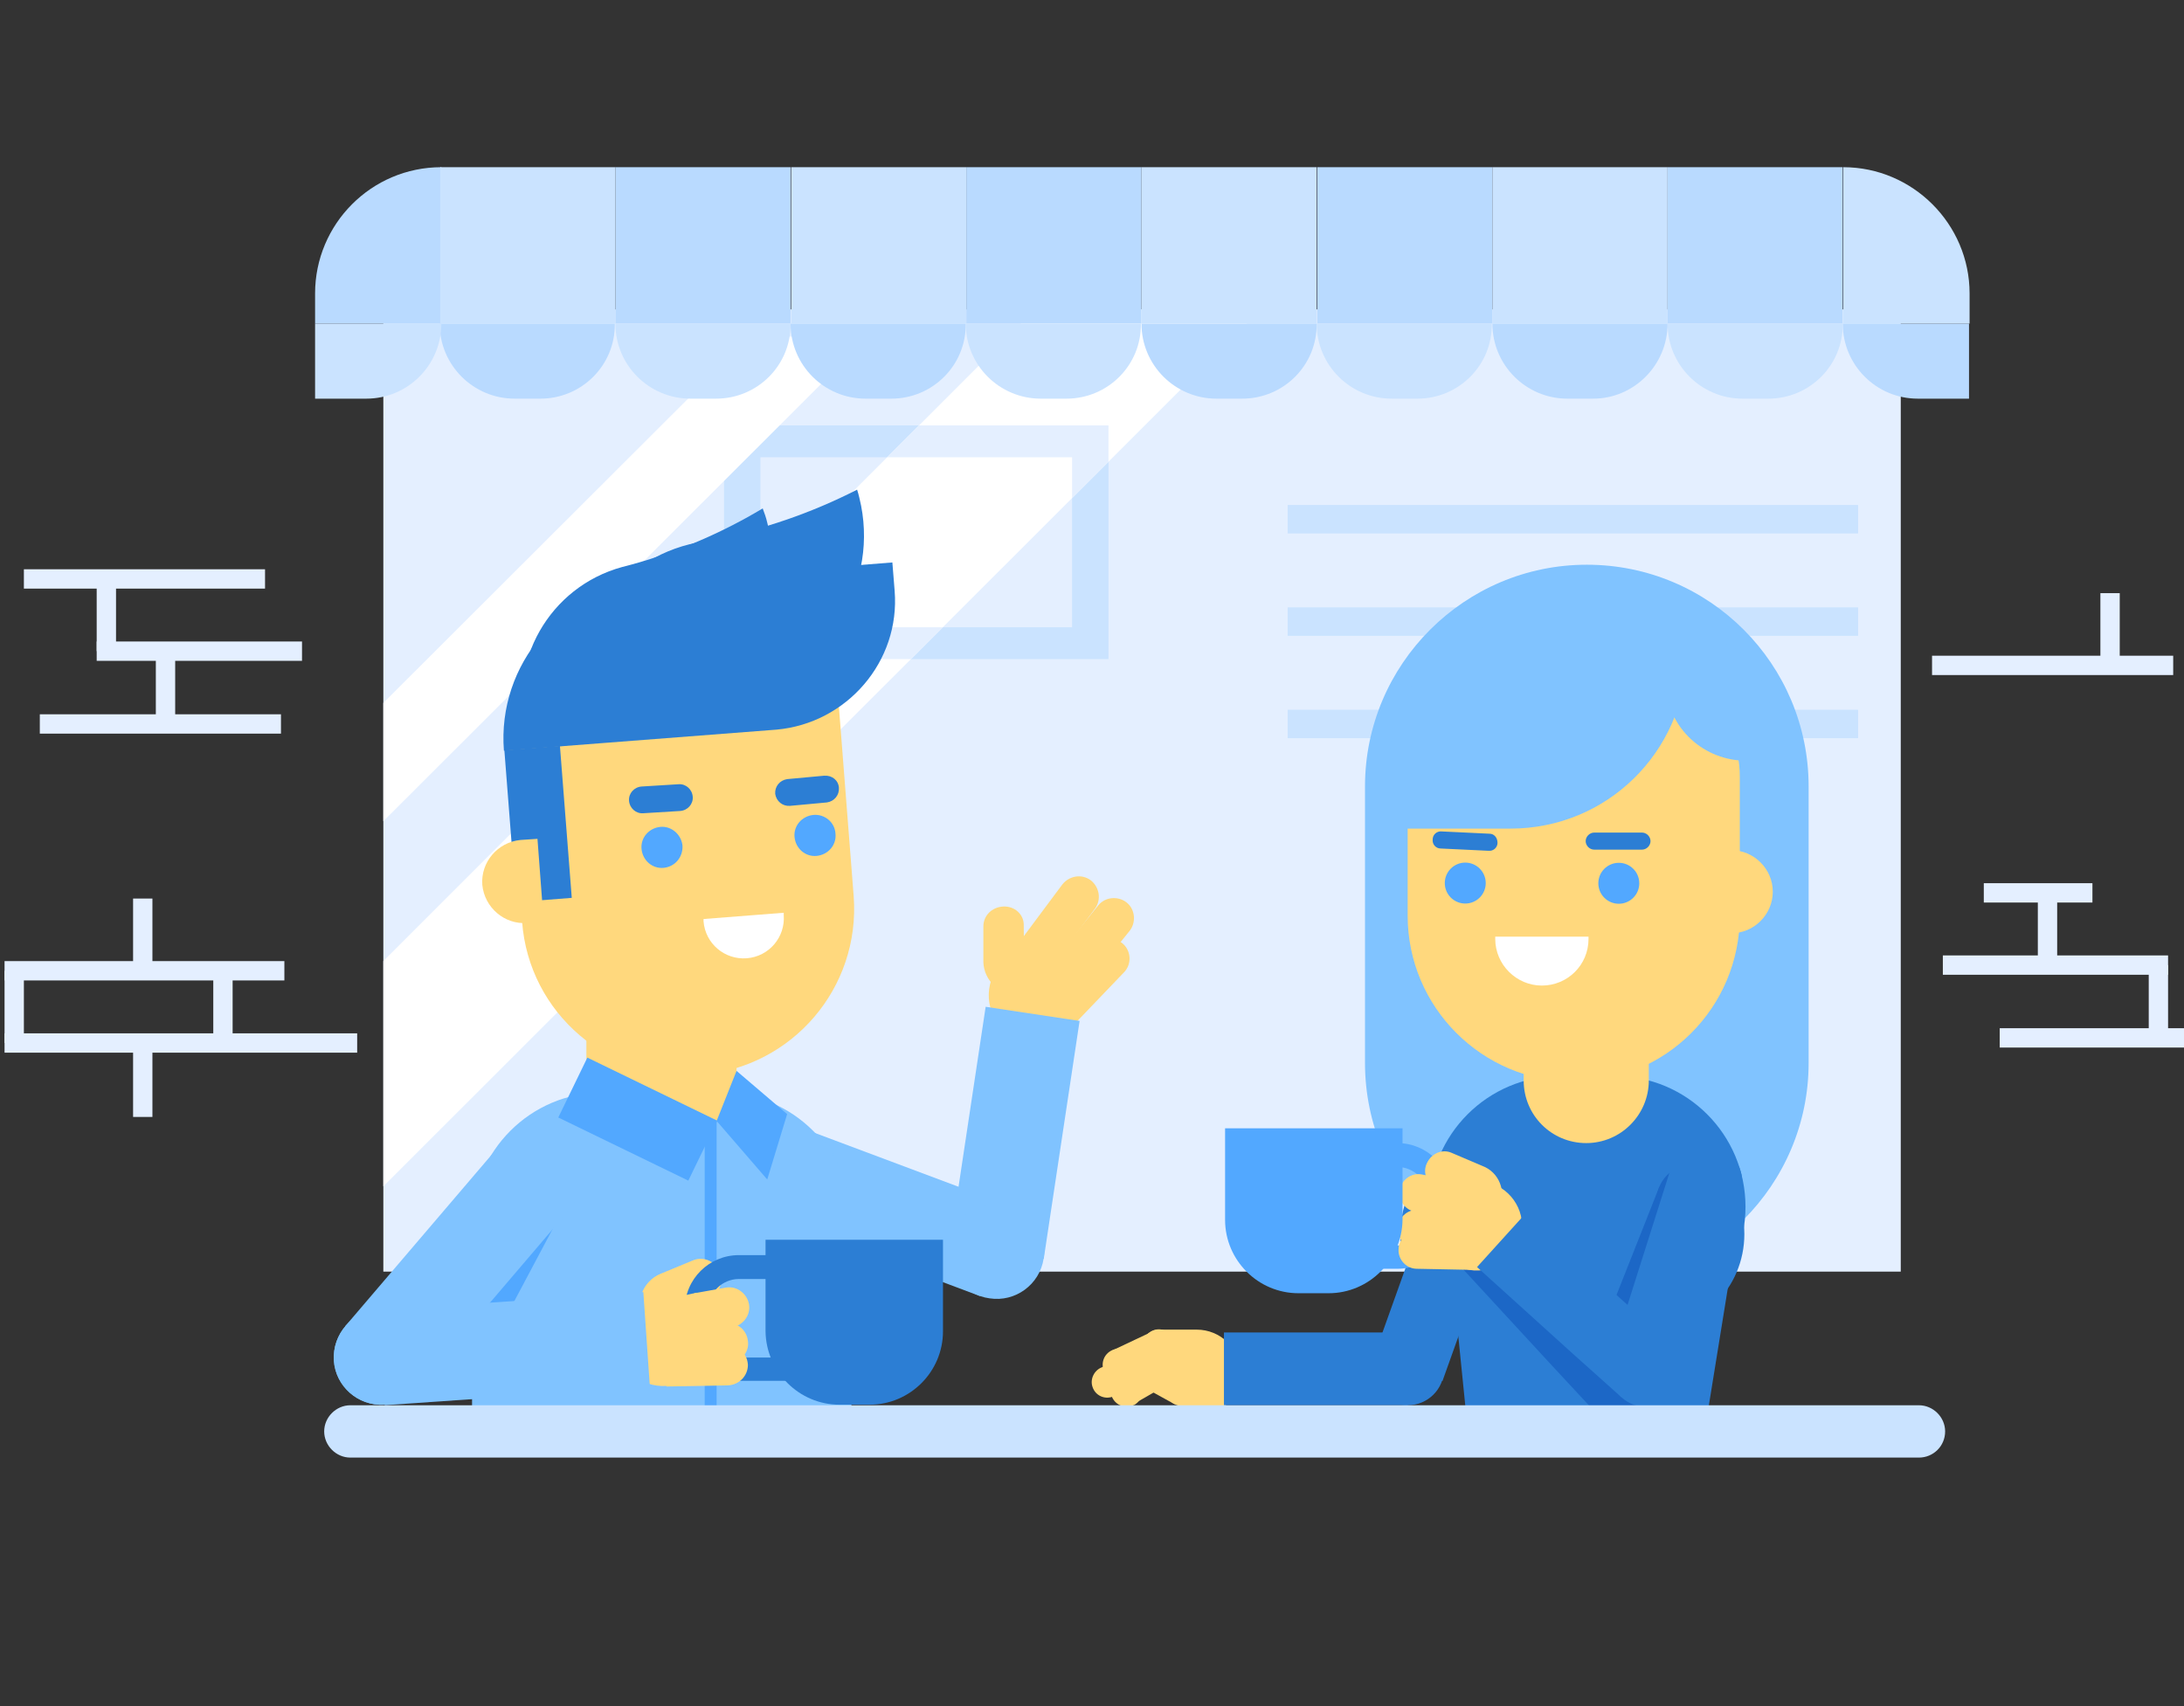 <?xml version="1.0" encoding="utf-8"?>
<!-- Generator: Adobe Illustrator 19.2.0, SVG Export Plug-In . SVG Version: 6.00 Build 0)  -->
<svg version="1.1" id="Layer_4" xmlns="http://www.w3.org/2000/svg"  x="0px" y="0px"
	 width="384px" height="300px" viewBox="0 0 384 300" style="enable-background:new 0 0 384 300;" xml:space="preserve">
<rect x="0" y="0" width="384" height="300" fill="#333333" stroke="none"/>
<style type="text/css">
	.st0{fill:#E4EFFF;}
	.st1{fill:#FFFFFF;}
	.st2{fill:#80C3FF;}
	.st3{opacity:0.5;}
	.st4{fill:#CAE3FF;}
	.st5{fill:#B9DAFF;}
	.st6{fill:#1C67C6;}
	.st7{fill:#FFD87D;}
	.st8{fill:#2C7ED4;}
	.st9{fill:#52A8FF;}
	.st10{opacity:0.4;}
	.st11{fill:#EBC269;}
	.st12{fill:#1462B7;}
	.st13{fill:#E0B35A;}
	.st14{fill:#FFEFBB;}
	.st15{fill:#F5E690;}
	.st16{fill:none;stroke:#CAE3FF;stroke-width:5.964;stroke-miterlimit:10;}
	.st17{fill:#FFE271;}
	.st18{fill:#EDD059;}
	.st19{fill:none;stroke:#E4EFFF;stroke-width:1.193;stroke-miterlimit:10;}
	.st20{fill:#FBFBFB;}
	.st21{fill:#1C67D2;}
	.st22{fill:#2C7EE0;}
	.st23{fill:#52B4FF;}
	.st24{fill:#82CFFF;}
	.st25{fill:#348AEA;}
	.st26{fill:#D6EFFF;}
	.st27{fill:none;stroke:#231F20;stroke-miterlimit:10;}
	.st28{fill:#E9E9E9;}
</style>
<g>
	<rect x="67.4" y="54.4" class="st0" width="266.8" height="169.2"/>
	<path class="st4" d="M127.3,74.8v41.1h67.6V74.8H127.3z M188.5,110.3h-54.8V80.4h54.8V110.3z"/>
	<polygon class="st1" points="67.4,169 67.4,208.6 221.7,54.4 182,54.4 	"/>
	<g>
		<polygon class="st0" points="133.7,110.3 133.7,102.7 127.3,109.1 127.3,115.9 160.2,115.9 165.8,110.3 		"/>
		<polygon class="st0" points="194.9,81.2 194.9,74.8 161.6,74.8 156,80.4 188.5,80.4 188.5,87.6 		"/>
	</g>
	<polygon class="st1" points="67.4,144.4 152.7,59.2 131.9,59.2 67.4,123.6 	"/>
	<g>
		<g>
			<rect x="226.4" y="88.8" class="st4" width="100.3" height="5"/>
			<rect x="226.4" y="106.8" class="st4" width="100.3" height="5"/>
			<rect x="226.4" y="124.8" class="st4" width="100.3" height="5"/>
		</g>
	</g>
	<g>
		<g>
			<rect x="293.2" y="29.4" class="st5" width="30.8" height="27.5"/>
			<path class="st5" d="M280.1,70.1h-4.5c-7.3,0-13.2-5.9-13.2-13.2h30.8C293.2,64.2,287.3,70.1,280.1,70.1z"/>
			<rect x="231.6" y="29.4" class="st5" width="30.8" height="27.5"/>
			<path class="st5" d="M218.4,70.1h-4.5c-7.3,0-13.2-5.9-13.2-13.2h30.8C231.6,64.2,225.7,70.1,218.4,70.1z"/>
			<rect x="169.9" y="29.4" class="st5" width="30.8" height="27.5"/>
			<path class="st5" d="M156.7,70.1h-4.5c-7.3,0-13.2-5.9-13.2-13.2h30.8C169.9,64.2,164,70.1,156.7,70.1z"/>
			<rect x="108.2" y="29.4" class="st5" width="30.8" height="27.5"/>
			<path class="st5" d="M95,70.1h-4.5c-7.3,0-13.2-5.9-13.2-13.2h30.8C108.2,64.2,102.3,70.1,95,70.1z"/>
			<path class="st5" d="M341.7,56.9h4.5v13.2h-4.5h-4.5c-7.3,0-13.2-5.9-13.2-13.2H341.7z"/>
			<path class="st5" d="M55.4,51.6v5.3h22.2V29.4C65.3,29.4,55.4,39.4,55.4,51.6z"/>
		</g>
	</g>
	<g>
		<g>
			<path class="st4" d="M310.9,70.1h-4.5c-7.3,0-13.2-5.9-13.2-13.2h30.8C324.1,64.2,318.2,70.1,310.9,70.1z"/>
			<rect x="262.4" y="29.4" class="st4" width="30.8" height="27.5"/>
			<path class="st4" d="M249.2,70.1h-4.5c-7.3,0-13.2-5.9-13.2-13.2h30.8C262.4,64.2,256.5,70.1,249.2,70.1z"/>
			<rect x="200.7" y="29.4" class="st4" width="30.8" height="27.5"/>
			<path class="st4" d="M187.5,70.1h-4.5c-7.3,0-13.2-5.9-13.2-13.2h30.8C200.7,64.2,194.8,70.1,187.5,70.1z"/>
			<rect x="139.1" y="29.4" class="st4" width="30.8" height="27.5"/>
			<path class="st4" d="M125.9,70.1h-4.5c-7.3,0-13.2-5.9-13.2-13.2h30.8C139.1,64.2,133.2,70.1,125.9,70.1z"/>
			<rect x="77.4" y="29.4" class="st4" width="30.8" height="27.5"/>
			<path class="st4" d="M346.3,51.6v5.3h-22.2V29.4C336.3,29.4,346.3,39.4,346.3,51.6z"/>
			<path class="st4" d="M59.9,56.9h-4.5v13.2h4.5h4.5c7.3,0,13.2-5.9,13.2-13.2H59.9z"/>
		</g>
	</g>
</g>
<rect x="17" y="112.8" class="st0" width="36.1" height="3.4"/>
<rect x="7" y="125.6" class="st0" width="42.4" height="3.4"/>
<rect x="27.4" y="114.5" class="st0" width="3.4" height="12.7"/>
<rect x="4.2" y="100.1" class="st0" width="42.4" height="3.4"/>
<rect x="17" y="101.8" class="st0" width="3.4" height="12.7"/>
<rect x="341.6" y="168" class="st0" width="39.6" height="3.4"/>
<rect x="348.8" y="155.3" class="st0" width="19.1" height="3.4"/>
<rect x="358.3" y="157" class="st0" width="3.4" height="12.7"/>
<rect x="339.7" y="115.3" class="st0" width="42.4" height="3.4"/>
<rect x="369.3" y="104.3" class="st0" width="3.4" height="12.7"/>
<rect x="351.6" y="180.8" class="st0" width="33.4" height="3.4"/>
<rect x="377.8" y="169.7" class="st0" width="3.4" height="12.7"/>
<rect x="0.8" y="169" class="st0" width="49.2" height="3.4"/>
<rect x="23.4" y="158" class="st0" width="3.4" height="12.7"/>
<rect x="23.4" y="183.7" class="st0" width="3.4" height="12.7"/>
<rect x="0.8" y="181.7" class="st0" width="62" height="3.4"/>
<rect x="37.5" y="170.7" class="st0" width="3.4" height="12.7"/>
<rect x="0.8" y="170.7" class="st0" width="3.4" height="12.7"/>
<g>
	<g>
		<g>
			<g>
				<path class="st7" d="M178.9,166.1l5.7,4.3l7.9-10.6c1.2-1.6,0.8-3.8-0.7-5c-1.6-1.2-3.8-0.8-5,0.7L178.9,166.1z"/>
				<path class="st7" d="M184.8,169.5l5.5,4.5l8.3-10.3c1.2-1.5,1-3.8-0.5-5c-1.5-1.2-3.8-1-5,0.5L184.8,169.5z"/>
				<path class="st7" d="M182,176.8l6.5,3.7l9.1-9.5c1.4-1.4,1.3-3.7-0.1-5c-1.4-1.3-3.7-1.3-5,0.1L182,176.8z"/>
				<path class="st7" d="M179.2,175l0.9,0l-0.1-12.4c0-1.8-1.6-3.3-3.6-3.2c-2,0.1-3.5,1.6-3.5,3.5l0,6.3
					C173,172.4,175.8,175.1,179.2,175"/>
				<polygon class="st7" points="180.7,165.1 175.6,173 183.2,178.5 190.7,172.7 				"/>
			</g>
			<path class="st7" d="M188.5,180.5c3-3.5,2.7-8.7-0.8-11.8c-3.5-3-8.7-2.7-11.8,0.8c-3,3.5-2.7,8.7,0.8,11.8
				C180.2,184.3,185.4,184,188.5,180.5z"/>
		</g>
	</g>
	<g>
		<g>
			<polygon class="st2" points="172.3,227.9 178.2,212.3 141.9,198.7 136.1,214.3 			"/>
			<path class="st2" d="M136.1,214.3c4.3,1.6,9.1-0.6,10.8-4.9c1.6-4.3-0.6-9.1-4.9-10.8c-4.3-1.6-9.1,0.6-10.8,4.9
				C129.6,207.9,131.7,212.7,136.1,214.3z"/>
		</g>
		<g>
			
				<rect x="157.2" y="190.8" transform="matrix(0.149 -0.989 0.989 0.149 -45.124 345.908)" class="st2" width="42.3" height="16.7"/>
			<path class="st2" d="M167,218.8c0.7-4.6,4.9-7.7,9.5-7c4.6,0.7,7.7,4.9,7,9.5c-0.7,4.6-5,7.7-9.5,7
				C169.4,227.7,166.3,223.4,167,218.8z"/>
		</g>
	</g>
	<path class="st2" d="M318,172.4c0-0.1,0-0.2,0-0.3l0-33.8c0-21.5-17.4-39-39-39c-21.5,0-39,17.5-39,39l0,33.8c0,0.1,0,0.2,0,0.3
		c0,0.1,0,0.2,0,0.2l0,14.3c0,21.5,17.4,39,39,39c21.5,0,39-17.5,39-39l0-14.3C318,172.5,318,172.4,318,172.4z"/>
	<g>
		
			<rect x="235.3" y="217" transform="matrix(0.337 -0.942 0.942 0.337 -42.147 387.047)" class="st8" width="36.7" height="12.8"/>
		<path class="st8" d="M253.8,204c-1.2,3.3,0.5,7,3.9,8.2c3.3,1.2,7-0.5,8.2-3.9c1.2-3.3-0.5-7-3.9-8.2
			C258.7,198.9,255,200.7,253.8,204z"/>
	</g>
	<g>
		<ellipse class="st8" cx="289.5" cy="217" rx="17.2" ry="17.2"/>
		<ellipse class="st8" cx="263.4" cy="217" rx="17.2" ry="17.2"/>
	</g>
	<g>
		<g>
			<circle class="st8" cx="274.3" cy="212.2" r="23"/>
			<circle class="st8" cx="283.9" cy="212.2" r="23"/>
		</g>
		<rect x="274.3" y="189.2" class="st8" width="9.7" height="46"/>
	</g>
	<path class="st7" d="M278.9,201L278.9,201c-6.1,0-11-4.9-11-11v-11.3l22,0V190C289.9,196,285,201,278.9,201"/>
	<polygon class="st8" points="279.1,224 255.3,224 258.1,251.8 279.1,251.8 299.7,251.8 304.2,224 	"/>
	<path class="st7" d="M267.7,116.4l18,0c11.2,0,20.2,9.1,20.2,20.2l0,0v24.4c0,16.2-13.1,29.2-29.2,29.2
		c-16.1,0-29.2-13.1-29.2-29.2l0-24.4C247.5,125.4,256.5,116.4,267.7,116.4z"/>
	<path class="st7" d="M301.4,164.1h3c4,0,7.3-3.3,7.3-7.3c0-4-3.3-7.3-7.3-7.3l-2.9,0L301.4,164.1z"/>
	<path class="st1" d="M271.1,173.3L271.1,173.3c-4.5,0-8.2-3.7-8.2-8.2l0-0.4h16.4l0,0.4C279.3,169.7,275.6,173.3,271.1,173.3"/>
	<g>
		<g>
			
				<ellipse transform="matrix(2.291172e-003 -1 1 2.291172e-003 128.672 439.66)" class="st9" cx="284.7" cy="155.3" rx="3.6" ry="3.6"/>
			
				<ellipse transform="matrix(2.817857e-003 -1 1 2.817857e-003 101.603 412.441)" class="st9" cx="257.6" cy="155.3" rx="3.6" ry="3.6"/>
		</g>
	</g>
	<path class="st2" d="M126.7,192.1c-0.1,0-0.3,0-0.4,0v0H106c-12.7,0-23,10.3-23,23v37.2h66.7v-37.2
		C149.7,202.4,139.4,192.1,126.7,192.1z"/>
	<path class="st7" d="M116.3,201.5L116.3,201.5c7.3,0,13.2-5.9,13.2-13.2v-13.5h-26.4v13.5C103.1,195.6,109.1,201.5,116.3,201.5"/>
	<path class="st7" d="M123.2,189L123.2,189c16.1-1.3,28.1-15.3,26.9-31.4l-3.2-41l-57.5,15.2l2.4,30.3
		C93,178.2,107.1,190.2,123.2,189"/>
	<g>
		<g>
			<path class="st9" d="M120,148.7c0.1,2-1.3,3.7-3.3,3.9c-2,0.2-3.7-1.3-3.9-3.3c-0.2-2,1.3-3.7,3.3-3.9
				C118,145.2,119.8,146.7,120,148.7z"/>
			<path class="st9" d="M146.9,146.6c0.2,2-1.3,3.7-3.3,3.9c-2,0.2-3.7-1.3-3.9-3.3c-0.2-2,1.3-3.7,3.3-3.9
				C145,143.1,146.8,144.6,146.9,146.6z"/>
		</g>
	</g>
	<path class="st8" d="M147.5,138.5c0.1,1.3-0.8,2.4-2.1,2.6l-6.5,0.6c-1.3,0.1-2.4-0.8-2.6-2.1l0,0c-0.1-1.3,0.8-2.4,2.1-2.6
		l6.5-0.6C146.3,136.3,147.4,137.2,147.5,138.5L147.5,138.5z"/>
	<path class="st8" d="M110.6,140.8c0.1,1.3,1.2,2.3,2.5,2.2l6.5-0.4c1.3-0.1,2.3-1.2,2.2-2.5l0,0c-0.1-1.3-1.2-2.3-2.5-2.2l-6.5,0.4
		C111.5,138.4,110.5,139.5,110.6,140.8L110.6,140.8z"/>
	<g>
		<path class="st8" d="M290.2,147.9c0,0.8-0.7,1.5-1.5,1.5l-8.4,0c-0.8,0-1.5-0.7-1.5-1.5l0,0c0-0.8,0.7-1.5,1.5-1.5l8.4,0
			C289.5,146.4,290.2,147.1,290.2,147.9L290.2,147.9z"/>
		<path class="st8" d="M263.3,148.2c0,0.8-0.7,1.5-1.6,1.4l-8.4-0.4c-0.8,0-1.5-0.7-1.4-1.6l0,0c0-0.8,0.7-1.5,1.6-1.4l8.4,0.4
			C262.7,146.6,263.3,147.3,263.3,148.2L263.3,148.2z"/>
	</g>
	
		<rect x="89.7" y="131.5" transform="matrix(0.997 -7.765868e-002 7.765868e-002 0.997 -10.964 7.78)" class="st8" width="9.8" height="26.8"/>
	<rect x="123.9" y="197.1" class="st9" width="2.1" height="55.2"/>
	<g>
		<path class="st8" d="M157.3,103.9l-0.4-5l-42.9,3.4c-15.2,1.2-26.6,14.5-25.4,29.7l47.9-3.7C148.9,127.2,158.3,116.3,157.3,103.9"
			/>
		<path class="st8" d="M101.6,126.6c-2.8-14.4,6.6-28.4,21-31.2l2.1-0.4v0c9.3-1.8,18-4.8,26-8.9c0.3,0.9,0.5,1.9,0.7,2.8
			c2.9,14.9-6.8,29.2-21.7,32.1l0,0c-0.4,0.1-0.8,0.2-1.3,0.3L101.6,126.6z"/>
		<path class="st8" d="M92.6,129.2c-3.5-12.8,4-26,16.8-29.5l1.9-0.5v0c8.2-2.3,15.8-5.6,22.8-9.8c0.3,0.8,0.6,1.6,0.8,2.5
			c3.6,13.2-4.1,26.8-17.3,30.4l0,0c-0.4,0.1-0.7,0.3-1.1,0.4L92.6,129.2z"/>
	</g>
	<path class="st1" d="M131.3,168.5L131.3,168.5c3.9-0.3,6.8-3.7,6.5-7.6l0-0.4l-14.1,1.1l0,0.4C124,165.9,127.4,168.8,131.3,168.5"
		/>
	<path class="st7" d="M95.6,162.1l-2.9,0.2c-4,0.3-7.5-2.7-7.9-6.7c-0.3-4,2.7-7.5,6.7-7.9l3-0.2L95.6,162.1z"/>
	<path class="st7" d="M113,232l0.4,0.8l11.5-4.8c1.7-0.7,2.4-2.7,1.6-4.5c-0.8-1.8-2.9-2.6-4.6-1.9l-5.8,2.4
		C113,225.3,111.6,229,113,232"/>
	<g>
		<path class="st8" d="M143.7,242.8h-13.8c-5.3,0-9.5-4.3-9.5-9.5v-3.1c0-5.3,4.3-9.5,9.5-9.5h7.7v4.2h-7.7c-2.9,0-5.4,2.4-5.4,5.4
			v3.1c0,3,2.4,5.3,5.4,5.3h13.8V242.8z"/>
	</g>
	<g>
		<g>
			<path class="st7" d="M122.1,227.4l1.1,7l5.5-1c1.9-0.3,3.3-2.1,3-4c-0.3-1.9-2.1-3.3-4-3L122.1,227.4z"/>
			<path class="st7" d="M122.3,233.3l0.8,7.1l5.3-0.7c1.9-0.2,3.4-2,3.1-3.9c-0.2-2-2-3.4-3.9-3.1L122.3,233.3z"/>
			<path class="st7" d="M115.2,236.5l2,7.3l10.8-0.2c2-0.1,3.5-1.7,3.5-3.6c-0.1-2-1.7-3.5-3.6-3.5L115.2,236.5z"/>
			<polygon class="st7" points="122.5,227.3 113.3,229.3 114.8,238.6 124.3,239.8 			"/>
			<path class="st7" d="M117.2,243.7c4.6-0.3,8.1-4.3,7.8-8.9c-0.3-4.6-4.3-8.1-8.9-7.8c-4.6,0.3-8.1,4.3-7.7,8.9
				C108.6,240.6,112.6,244,117.2,243.7z"/>
		</g>
	</g>
	<g>
		<g>
			<g>
				<g>
					<path class="st7" d="M203.2,239.3c-1.5-0.3-2.5-1.8-2.2-3.3c0.3-1.5,1.8-2.5,3.3-2.2c1.5,0.3,2.5,1.8,2.2,3.3
						C206.1,238.6,204.7,239.6,203.2,239.3z"/>
					<path class="st7" d="M210.7,240.8c-1.5-0.3-2.5-1.8-2.2-3.3c0.3-1.5,1.8-2.5,3.3-2.2c1.5,0.3,2.5,1.8,2.2,3.2
						C213.7,240.2,212.2,241.1,210.7,240.8z"/>
					
						<rect x="204.7" y="233.5" transform="matrix(0.198 -0.98 0.98 0.198 -66.227 393.782)" class="st7" width="5.5" height="7.7"/>
				</g>
				<g>
					<path class="st7" d="M204.9,239.1c1.4-0.7,2-2.3,1.3-3.7c-0.7-1.4-2.3-2-3.7-1.3c-1.4,0.7-2,2.3-1.3,3.7
						C201.9,239.2,203.5,239.7,204.9,239.1z"/>
					
						<ellipse transform="matrix(0.904 -0.427 0.427 0.904 -83.67 107.14)" class="st7" cx="196.8" cy="239.9" rx="2.8" ry="2.8"/>
					
						<rect x="196.4" y="235.5" transform="matrix(0.904 -0.427 0.427 0.904 -82.627 108.474)" class="st7" width="7.7" height="5.5"/>
				</g>
			</g>
			<g>
				<g>
					<path class="st7" d="M201.2,243.1c-1.5-0.5-2.2-2-1.8-3.5c0.5-1.4,2-2.2,3.5-1.8c1.4,0.5,2.3,2,1.8,3.5
						C204.2,242.8,202.6,243.6,201.2,243.1z"/>
					<path class="st7" d="M208.5,245.5c-1.5-0.5-2.3-2-1.8-3.5c0.5-1.4,2-2.2,3.5-1.8c1.5,0.5,2.2,2,1.8,3.5
						C211.5,245.2,210,246,208.5,245.5z"/>
					<polygon class="st7" points="208.5,245.5 210.2,240.2 202.8,237.9 201.2,243.1 					"/>
				</g>
				<g>
					<path class="st7" d="M202.9,243.1c1.4-0.5,2.2-2.1,1.7-3.5c-0.5-1.4-2.1-2.2-3.5-1.7c-1.4,0.5-2.2,2.1-1.7,3.5
						C199.9,242.9,201.5,243.6,202.9,243.1z"/>
					<path class="st7" d="M195.6,245.6c1.5-0.5,2.2-2.1,1.7-3.5c-0.5-1.4-2.1-2.2-3.5-1.7c-1.4,0.5-2.2,2.1-1.7,3.5
						C192.6,245.4,194.2,246.1,195.6,245.6z"/>
					<polygon class="st7" points="195.6,245.6 193.8,240.4 201.1,237.9 202.9,243.1 					"/>
				</g>
			</g>
			<g>
				<g>
					<path class="st7" d="M201.6,244.2c-1.3-0.7-1.8-2.4-1.1-3.8c0.7-1.3,2.4-1.8,3.7-1.1c1.3,0.7,1.8,2.4,1.1,3.8
						C204.6,244.4,202.9,244.9,201.6,244.2z"/>
					<path class="st7" d="M206.5,246.9c-1.3-0.7-1.8-2.4-1.1-3.7c0.7-1.3,2.4-1.8,3.8-1.1c1.3,0.7,1.8,2.4,1.1,3.8
						C209.5,247.1,207.8,247.6,206.5,246.9z"/>
					<polygon class="st7" points="206.5,246.9 209.2,242 204.2,239.4 201.6,244.2 					"/>
				</g>
				<g>
					<path class="st7" d="M204.3,244.2c1.3-0.8,1.8-2.5,1-3.8c-0.8-1.3-2.5-1.8-3.8-1c-1.3,0.8-1.8,2.5-1,3.8
						C201.3,244.5,203,244.9,204.3,244.2z"/>
					<path class="st7" d="M199.5,247c1.3-0.8,1.8-2.4,1-3.8c-0.8-1.3-2.4-1.8-3.8-1c-1.3,0.8-1.8,2.5-1,3.8
						C196.5,247.3,198.1,247.7,199.5,247z"/>
					
						<rect x="197.7" y="240.4" transform="matrix(0.866 -0.499 0.499 0.866 -94.641 132.615)" class="st7" width="5.6" height="5.5"/>
				</g>
			</g>
			<path class="st7" d="M210.4,233.8c4.2,0,7.6,3.3,7.7,7.5c0,2.4-1.1,4.5-2.7,5.9l-7.3,0.1l-0.1-8.8l-4.2,0l0-4.7L210.4,233.8z"/>
		</g>
	</g>
	<g>
		<polygon class="st8" points="247.5,234.3 235.9,234.3 235.9,234.3 215.2,234.3 215.2,247.1 235.9,247.1 247.5,247.1 		"/>
		<path class="st8" d="M247.5,247.1c-3.5,0-6.4-2.9-6.4-6.4c0-3.5,2.9-6.4,6.4-6.4c3.5,0,6.4,2.9,6.4,6.4
			C253.9,244.3,251,247.1,247.5,247.1z"/>
	</g>
	<g>
		<g>
			<path class="st9" d="M231.9,223.1h13.8c5.3,0,9.5-4.3,9.5-9.5v-3.1c0-5.3-4.3-9.5-9.5-9.5H238v4.2h7.7c2.9,0,5.4,2.4,5.4,5.4v3.1
				c0,3-2.4,5.3-5.4,5.3h-13.8V223.1z"/>
		</g>
	</g>
	<g>
		<g>
			
				<rect x="273.8" y="221" transform="matrix(0.368 -0.93 0.93 0.368 -27.383 414.444)" class="st6" width="34.9" height="12.8"/>
			<path class="st6" d="M303.6,213.5c-1.3,3.3-5,4.9-8.3,3.6c-3.3-1.3-4.9-5-3.6-8.3c1.3-3.3,5-4.9,8.3-3.6
				C303.3,206.5,304.9,210.2,303.6,213.5z"/>
		</g>
		<g>
			<polygon class="st6" points="289.5,239.2 281.7,230.8 281.7,230.8 266.3,214.1 256.9,222.8 272.3,239.5 280.1,247.9 			"/>
			<path class="st6" d="M280.1,247.9c-2.4-2.6-2.2-6.6,0.4-9c2.6-2.4,6.7-2.3,9.1,0.3c2.4,2.6,2.2,6.7-0.3,9
				C286.6,250.7,282.5,250.5,280.1,247.9z"/>
		</g>
	</g>
	<g>
		<g>
			<g>
				<path class="st7" d="M263.6,212.4l-0.4,0.8l-10.8-4.5c-1.6-0.7-2.3-2.6-1.5-4.2c0.8-1.7,2.7-2.5,4.3-1.8l5.4,2.3
					C263.6,206.1,264.9,209.5,263.6,212.4"/>
				<g>
					<path class="st7" d="M255,207.5l-1,6.6l-5.1-1c-1.8-0.3-3.1-2-2.8-3.8c0.3-1.8,2-3.1,3.8-2.8L255,207.5z"/>
					<path class="st7" d="M254.4,213.5l-0.7,6.6l-5-0.7c-1.8-0.2-3.2-1.8-2.9-3.7c0.2-1.8,1.9-3.2,3.7-2.9L254.4,213.5z"/>
					<path class="st7" d="M261.1,216.5l-1.9,6.8l-10.1-0.2c-1.8,0-3.3-1.6-3.2-3.4c0-1.8,1.6-3.3,3.4-3.2L261.1,216.5z"/>
					<polygon class="st7" points="254.2,208 262.8,209.8 261.4,218.5 252.5,219.7 					"/>
					<path class="st7" d="M259.2,223.4c-4.3-0.3-7.6-4-7.3-8.4c0.3-4.3,4-7.6,8.4-7.3c4.3,0.3,7.6,4.1,7.3,8.4
						C267.3,220.4,263.5,223.6,259.2,223.4z"/>
				</g>
			</g>
		</g>
	</g>
	<g>
		<g>
			
				<rect x="277.2" y="217.9" transform="matrix(0.302 -0.953 0.953 0.302 -8.246 437.399)" class="st8" width="34.9" height="12.8"/>
			<path class="st8" d="M306,209.7c-1.1,3.4-4.7,5.2-8,4.2c-3.4-1.1-5.2-4.7-4.2-8c1.1-3.4,4.7-5.2,8-4.2
				C305.2,202.7,307.1,206.3,306,209.7z"/>
		</g>
		<g>
			<polygon class="st8" points="293.7,236.2 285.1,228.5 285.1,228.5 268.3,213.3 259.7,222.8 276.5,238 285.1,245.7 			"/>
			<path class="st8" d="M285.1,245.7c-2.6-2.4-2.8-6.4-0.5-9c2.4-2.6,6.4-2.8,9-0.5c2.6,2.4,2.8,6.4,0.5,9
				C291.8,247.9,287.7,248.1,285.1,245.7z"/>
		</g>
	</g>
	<path class="st9" d="M233.6,227.4h-5.3c-7.1,0-12.9-5.8-12.9-12.9v-16.1h31.2v16.1C246.5,221.6,240.7,227.4,233.6,227.4z"/>
	<g>
		<path class="st2" d="M296.7,108.7c-1.1-0.1-2.2-0.2-3.3-0.2l-23.3,0c-14.2,0-25.7,11.5-25.7,25.7v11.5l21.2,0
			c16.9,0,30.5-13.4,31-30.2V108.7z"/>
		<path class="st2" d="M313.5,132.4c-0.1-0.5-0.2-1-0.3-1.5l-3-10.1c-1.8-6.2-8.3-9.7-14.5-7.8l-5,1.5l2.7,9.2
			c2.2,7.3,9.8,11.5,17.1,9.6L313.5,132.4z"/>
	</g>
	<g>
		<g>
			
				<rect x="71.6" y="215.7" transform="matrix(0.469 -0.883 0.883 0.469 -150.212 194.387)" class="st9" width="30.2" height="13"/>
			<polygon class="st2" points="73.4,244 60.7,233.2 88.1,201.1 100.8,211.9 			"/>
			
				<ellipse transform="matrix(0.648 -0.761 0.761 0.648 -124.008 144.552)" class="st2" cx="94.4" cy="206.5" rx="8.4" ry="8.4"/>
			<g>
				<path class="st2" d="M75.4,239c-0.2,4.6-4.1,8.2-8.7,8c-4.6-0.2-8.2-4.1-8-8.7c0.2-4.6,4.1-8.2,8.7-8
					C72,230.5,75.6,234.4,75.4,239z"/>
			</g>
		</g>
		<g>
			
				<rect x="67" y="228.7" transform="matrix(0.998 -6.899112e-002 6.899112e-002 0.998 -16.137 6.798)" class="st2" width="46.7" height="16.7"/>
			<path class="st2" d="M66.5,230.3c4.6-0.3,8.6,3.1,8.9,7.8c0.3,4.6-3.2,8.6-7.8,8.9c-4.6,0.3-8.6-3.2-8.9-7.7
				C58.4,234.6,61.9,230.6,66.5,230.3z"/>
		</g>
	</g>
	<polygon class="st9" points="138.4,195.9 134.9,207.4 126,197.1 129.5,188.3 	"/>
	
		<rect x="106.2" y="184.1" transform="matrix(0.437 -0.9 0.9 0.437 -113.939 211.626)" class="st9" width="11.7" height="25.4"/>
	<path class="st8" d="M147.6,247h5.3c7.1,0,12.9-5.8,12.9-12.9v-16.1h-31.2v16.1C134.7,241.2,140.5,247,147.6,247z"/>
</g>
<g>
	<g>
		<g>
			<path class="st4" d="M337.4,256.3H61.6c-2.5,0-4.6-2.1-4.6-4.6v0c0-2.5,2.1-4.6,4.6-4.6h275.8c2.5,0,4.6,2.1,4.6,4.6v0
				C342,254.3,339.9,256.3,337.4,256.3z"/>
		</g>
	</g>
</g>
</svg>

